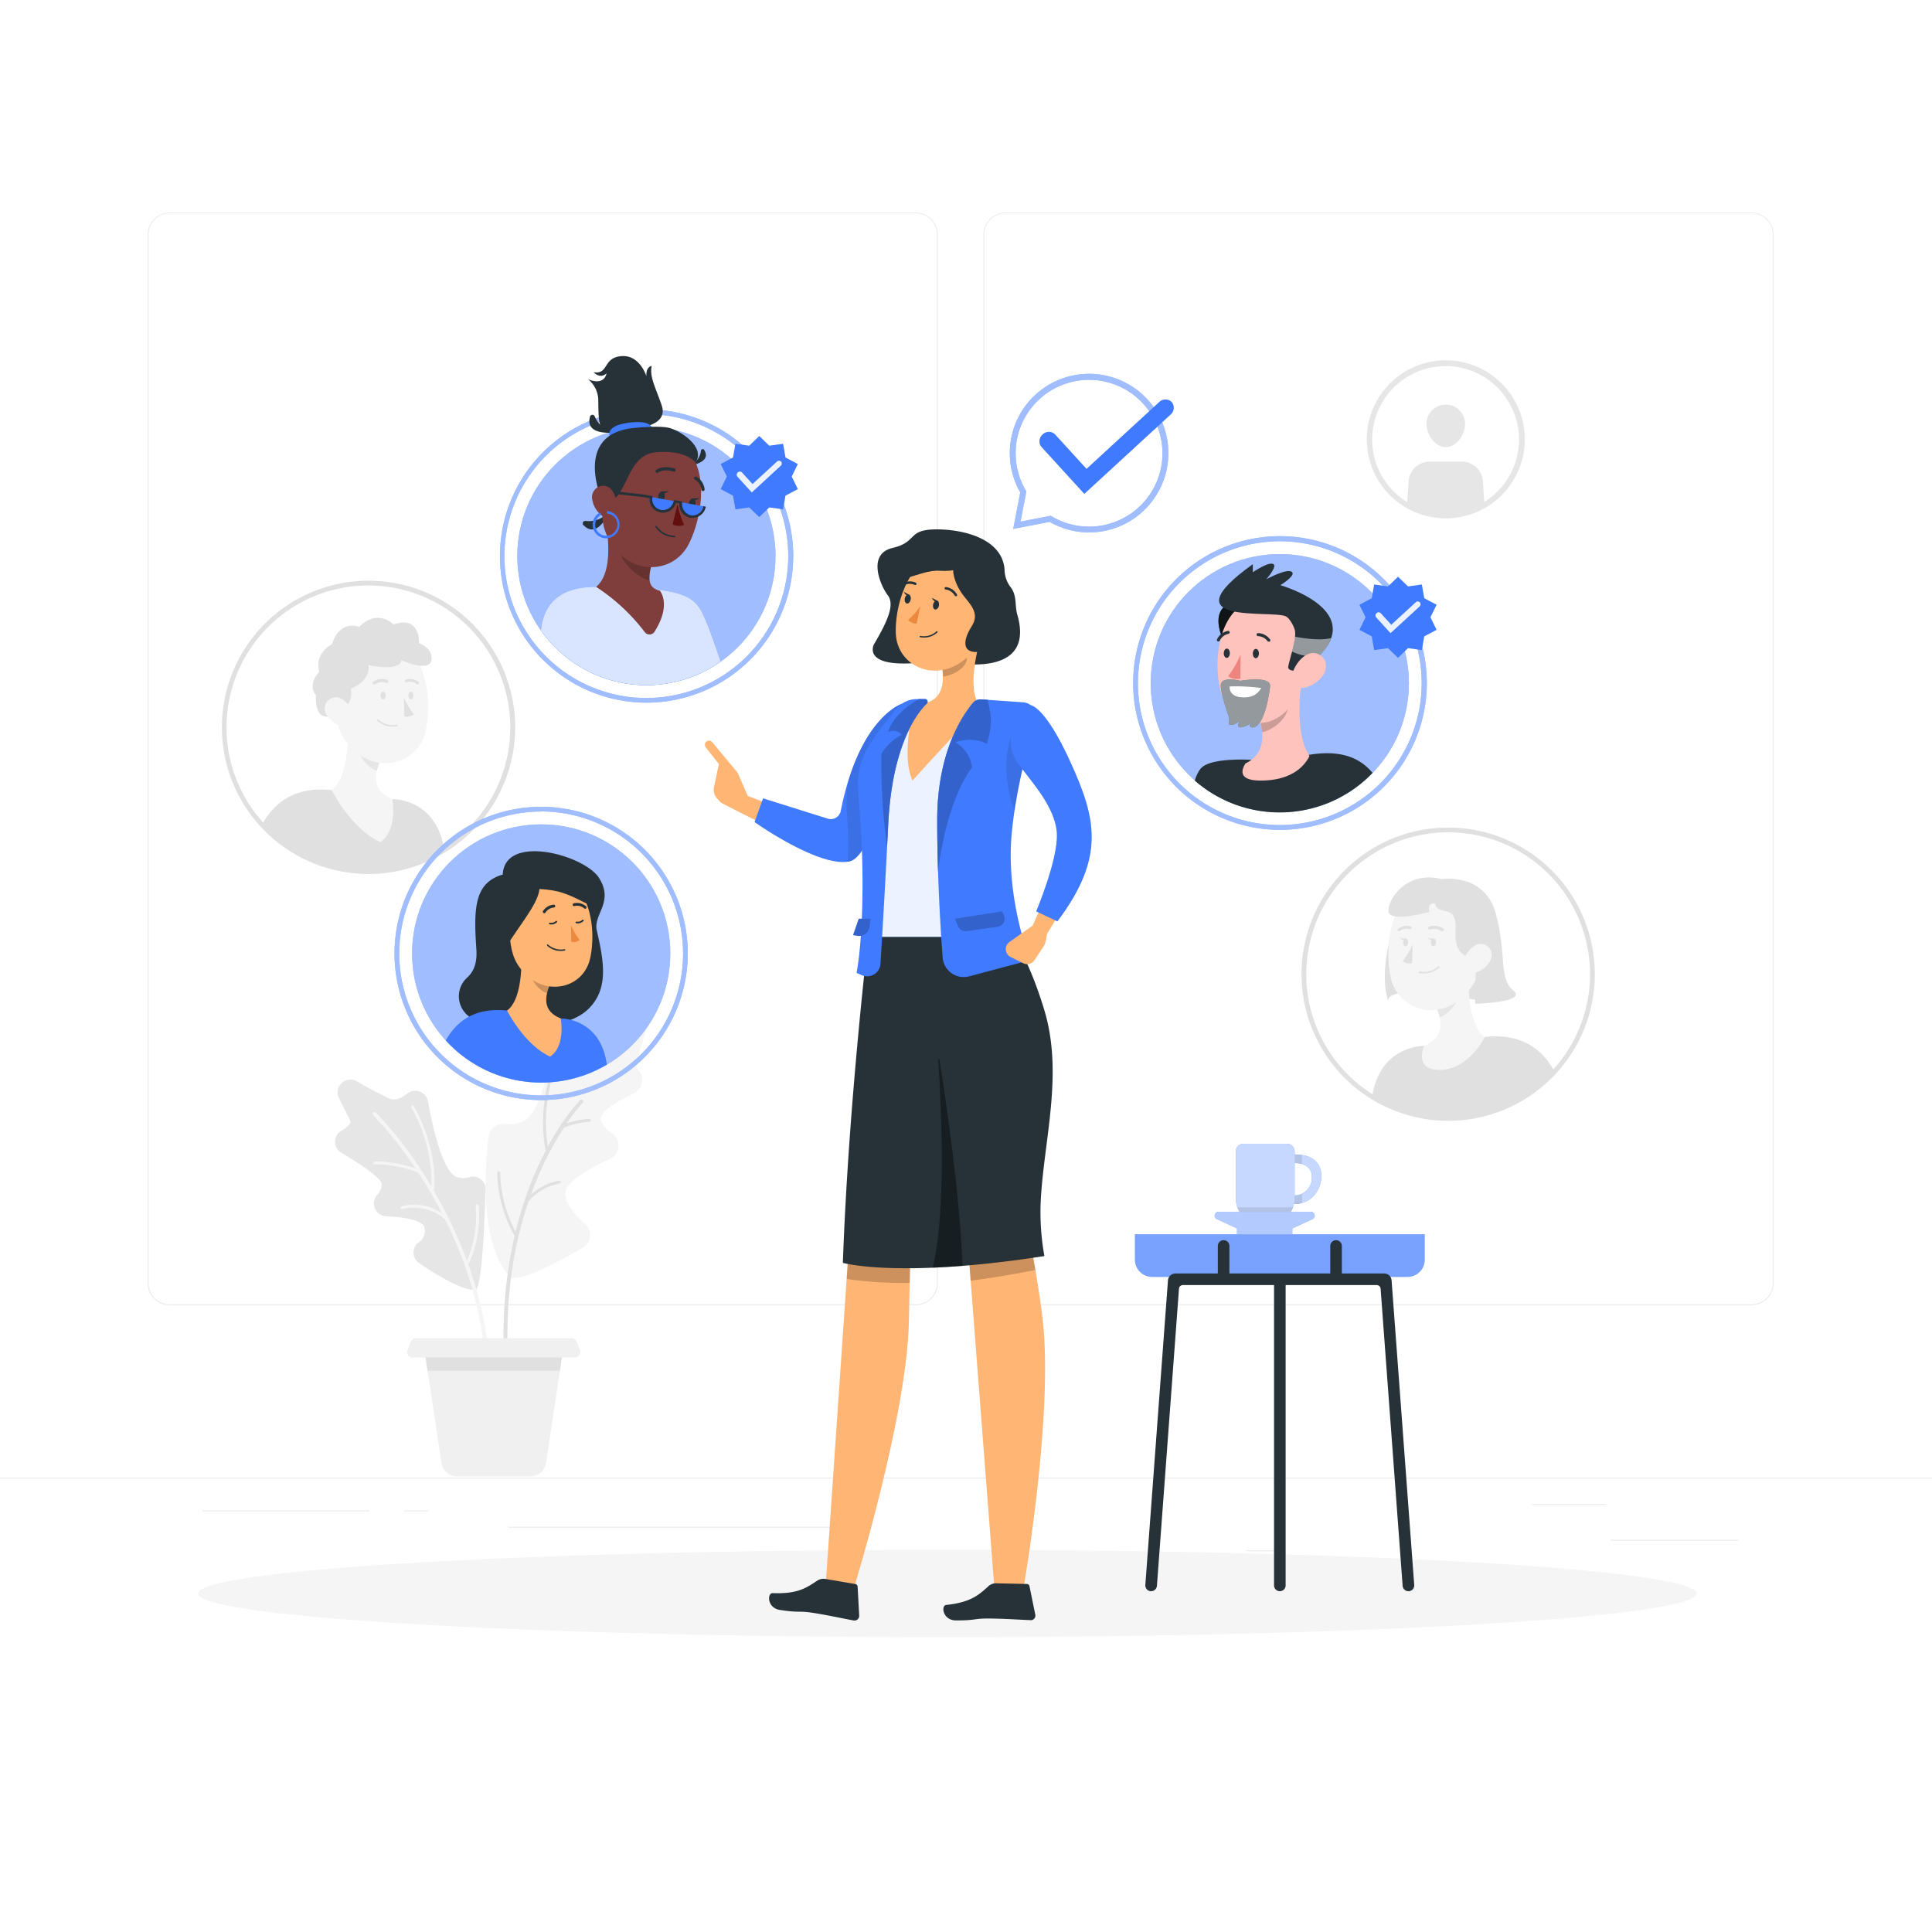 <svg class="animated" id="freepik_stories-selecting-team" xmlns="http://www.w3.org/2000/svg" viewBox="0 0 500 500" version="1.1" xmlns:xlink="http://www.w3.org/1999/xlink" xmlns:svgjs="http://svgjs.com/svgjs"><style>svg#freepik_stories-selecting-team:not(.animated) .animable {opacity: 0;}svg#freepik_stories-selecting-team.animated #freepik--character-4--inject-2 {animation: 6s Infinite  linear shake;animation-delay: 0s;}svg#freepik_stories-selecting-team.animated #freepik--character-3--inject-2 {animation: 6s Infinite  linear shake;animation-delay: 0s;}            @keyframes shake {                10%, 90% {                    transform: translate3d(-1px, 0, 0);                  }                  20%, 80% {                    transform: translate3d(2px, 0, 0);                  }                  30%, 50%, 70% {                    transform: translate3d(-4px, 0, 0);                  }                  40%, 60% {                    transform: translate3d(4px, 0, 0);                  }            }        </style><g id="freepik--background-complete--inject-2" class="animable" style="transform-origin: 250px 228.23px;"><rect x="416.78" y="398.49" width="33.12" height="0.25" style="fill: rgb(235, 235, 235); transform-origin: 433.34px 398.615px;" id="el5hssn4l3hhs" class="animable"></rect><rect x="322.53" y="401.21" width="8.69" height="0.25" style="fill: rgb(235, 235, 235); transform-origin: 326.875px 401.335px;" id="eldf2d61f3uko" class="animable"></rect><rect x="396.59" y="389.21" width="19.19" height="0.25" style="fill: rgb(235, 235, 235); transform-origin: 406.185px 389.335px;" id="el4x9765i53yi" class="animable"></rect><rect x="52.46" y="390.89" width="43.19" height="0.25" style="fill: rgb(235, 235, 235); transform-origin: 74.055px 391.015px;" id="elco6m1ohub3j" class="animable"></rect><rect x="104.56" y="390.89" width="6.33" height="0.25" style="fill: rgb(235, 235, 235); transform-origin: 107.725px 391.015px;" id="elkj7kb3aacx" class="animable"></rect><rect x="131.47" y="395.11" width="93.68" height="0.25" style="fill: rgb(235, 235, 235); transform-origin: 178.31px 395.235px;" id="elfrl2zzrwlmm" class="animable"></rect><path d="M237,337.8H43.92a5.71,5.71,0,0,1-5.71-5.71V60.66A5.71,5.71,0,0,1,43.92,55H237a5.71,5.71,0,0,1,5.71,5.71V332.09A5.71,5.71,0,0,1,237,337.8ZM43.92,55.2a5.47,5.47,0,0,0-5.46,5.46V332.09a5.47,5.47,0,0,0,5.46,5.46H237a5.47,5.47,0,0,0,5.46-5.46V60.66A5.47,5.47,0,0,0,237,55.2Z" style="fill: rgb(235, 235, 235); transform-origin: 140.46px 196.4px;" id="elj7f1cj6bblk" class="animable"></path><path d="M453.31,337.8H260.21a5.72,5.72,0,0,1-5.71-5.71V60.66A5.72,5.72,0,0,1,260.21,55h193.1A5.71,5.71,0,0,1,459,60.66V332.09A5.71,5.71,0,0,1,453.31,337.8ZM260.21,55.2a5.47,5.47,0,0,0-5.46,5.46V332.09a5.47,5.47,0,0,0,5.46,5.46h193.1a5.47,5.47,0,0,0,5.46-5.46V60.66a5.47,5.47,0,0,0-5.46-5.46Z" style="fill: rgb(235, 235, 235); transform-origin: 356.75px 196.4px;" id="ele620hh0godh" class="animable"></path><rect y="382.4" width="500" height="0.25" style="fill: rgb(235, 235, 235); transform-origin: 250px 382.525px;" id="el77h1gc5w7kn" class="animable"></rect><path d="M131.66,330c.12.13-.56,1.07,2.18.66,4.31-.65,12-4.82,17-7.76a3.82,3.82,0,0,0,.55-6.17c-2.58-2.27-5.34-5.38-5.07-8.12.29-2.9,6.36-6.28,11.52-8.64a3.83,3.83,0,0,0,.66-6.58c-1.65-1.2-3-2.57-3-3.91-.08-2,4.4-4.55,8.53-6.52a3.85,3.85,0,0,0,1.24-6,2.39,2.39,0,0,1-.55-2.35c.43-1.25,1.39-4.42,2.43-7.88a3.82,3.82,0,0,0-6.09-4.06,111,111,0,0,1-10,7.7,2.18,2.18,0,0,1-2.39-.12,3.84,3.84,0,0,0-6,2.39c-1.28,7-3.44,15.23-6.68,17.23a7.49,7.49,0,0,1-5.13,1,3.84,3.84,0,0,0-4.41,3.33C125.41,303.06,124.3,321.8,131.66,330Z" style="fill: rgb(245, 245, 245); transform-origin: 146.508px 296.277px;" id="elqi7z73jm6be" class="animable"></path><path d="M152.48,289.55a22.86,22.86,0,0,0-5.83,1.2,45.27,45.27,0,0,1,4.15-5.34.49.49,0,0,0,0-.7.5.5,0,0,0-.71,0,58.8,58.8,0,0,0-8.31,12.06c-2.12-12.79,3.23-24,3.29-24.08a.38.38,0,0,0-.17-.5.37.37,0,0,0-.5.17c-.06.12-5.78,12.05-3.19,25.47q-1,2-2.07,4.23a94.05,94.05,0,0,0-5.7,16.72,34.41,34.41,0,0,1-4-15.27.36.36,0,0,0-.38-.36.39.39,0,0,0-.37.39,34.53,34.53,0,0,0,4.48,16.29,116.39,116.39,0,0,0-2.54,34.45.5.5,0,0,0,.53.47h.06a.51.51,0,0,0,.41-.53c-1.24-18,1.45-32.41,5.17-43.35a13.73,13.73,0,0,1,8-4.55.4.4,0,0,0,.32-.43.37.37,0,0,0-.43-.31,14.11,14.11,0,0,0-7.28,3.61,83.81,83.81,0,0,1,8.53-17.33,20.42,20.42,0,0,1,6.63-1.55.39.39,0,0,0,.34-.41A.37.37,0,0,0,152.48,289.55Z" style="fill: rgb(224, 224, 224); transform-origin: 140.8px 313.451px;" id="elmw7oetrghoh" class="animable"></path><path d="M123,333.86c-3.54.06-10.17-4-14.57-7a3.28,3.28,0,0,1-.13-5.29,3.64,3.64,0,0,0,1.57-3.85c-.56-2-5.32-2.74-9.92-2.94a3.32,3.32,0,0,1-2.44-5.41,4.37,4.37,0,0,0,1.31-2.89c-.23-1.74-5.87-5.41-10.48-8.14a3.32,3.32,0,0,1,.1-5.77c1.53-.86,2.62-1.87,2.09-2.85s-1.58-3.08-2.79-5.53a3.32,3.32,0,0,1,4.63-4.36,86.47,86.47,0,0,0,8.67,4.57c1.35.49,3-.31,4.47-1.45a3.31,3.31,0,0,1,5.24,2.08c1.32,7.21,3.86,18.12,7.34,19.53a4.89,4.89,0,0,0,3.39.07,3.28,3.28,0,0,1,4.19,3.3C125.39,317.29,124.64,333.83,123,333.86Z" style="fill: rgb(230, 230, 230); transform-origin: 106.193px 306.623px;" id="ellxlbh1ldz5f" class="animable"></path><path d="M121.16,327.13a.41.41,0,0,0,.2-.17,29.53,29.53,0,0,0,2.51-15,.38.38,0,0,0-.4-.35.39.39,0,0,0-.35.41,30,30,0,0,1-2.27,14.29,115,115,0,0,0-8.54-18.07c1-12-5.18-21.9-5.24-22a.37.37,0,0,0-.52-.12.38.38,0,0,0-.11.52,39,39,0,0,1,5.2,20.44,105.07,105.07,0,0,0-14.35-19.17.5.5,0,0,0-.7.71,97.48,97.48,0,0,1,11,13.84,29.53,29.53,0,0,0-10.6-1.87.38.38,0,0,0-.37.39.37.37,0,0,0,.37.36h0a28.77,28.77,0,0,1,11.31,2.21,117.49,117.49,0,0,1,6.1,10.49,12.67,12.67,0,0,0-10.46-1.84.38.38,0,0,0-.27.46.37.37,0,0,0,.46.26,12.08,12.08,0,0,1,11.06,2.68A101.55,101.55,0,0,1,126,356.68a.5.5,0,0,0,.5.48h0a.5.5,0,0,0,.48-.52A99,99,0,0,0,121.16,327.13Z" style="fill: rgb(245, 245, 245); transform-origin: 111.724px 321.61px;" id="el8rfmhg5w7ve" class="animable"></path><path d="M128.77,348.84h-19l4.48,29.74a4.11,4.11,0,0,0,4.07,3.51h18.92a4.13,4.13,0,0,0,4.08-3.51l4.47-29.74Z" style="fill: rgb(240, 240, 240); transform-origin: 127.78px 365.465px;" id="el6yk6d8e9pae" class="animable"></path><polygon points="144.9 354.75 145.79 348.84 128.77 348.84 126.79 348.84 109.77 348.84 110.66 354.75 144.9 354.75" style="fill: rgb(224, 224, 224); transform-origin: 127.78px 351.795px;" id="elndpkhfgqys9" class="animable"></polygon><path d="M148.77,351.34h-42a1.42,1.42,0,0,1-1.32-1.94l.87-2.17a1.42,1.42,0,0,1,1.32-.89H147.9a1.4,1.4,0,0,1,1.31.89l.87,2.17A1.41,1.41,0,0,1,148.77,351.34Z" style="fill: rgb(240, 240, 240); transform-origin: 127.767px 348.84px;" id="el6dc3derlkue" class="animable"></path><path d="M101.57,206.81l-15.72-2.33c-9.24-1-14.73,3-17.92,8.74A37.72,37.72,0,0,0,115,220.29C113.2,206.59,101.57,206.81,101.57,206.81Z" style="fill: rgb(224, 224, 224); transform-origin: 91.465px 214.931px;" id="el51qjdrj3gfk" class="animable"></path><path d="M90,187c.24,5.21-.14,14.62-4.18,17.47,0,0,5.09,10.11,12.61,13.48,4.62-3.14,3.11-11.15,3.11-11.15-5.44-2.18-4.67-6.35-3.11-10.16Z" style="fill: rgb(245, 245, 245); transform-origin: 93.798px 202.475px;" id="elk33j2n1pbbn" class="animable"></path><path d="M93.46,191l5,5.72a15.55,15.55,0,0,0-.92,2.72c-2.11-.63-4.72-3.43-4.62-5.72A7.71,7.71,0,0,1,93.46,191Z" style="fill: rgb(230, 230, 230); isolation: isolate; transform-origin: 95.689px 195.22px;" id="el5g5omzmakdw" class="animable"></path><path d="M86.19,177.48c.67,8.52.77,12.15,5.16,16.45,6.6,6.47,16.93,3.79,18.82-4.77,1.7-7.7.31-20.31-8.11-23.61a11.67,11.67,0,0,0-15.87,11.93Z" style="fill: rgb(245, 245, 245); transform-origin: 98.474px 181.135px;" id="elok833nk7fx" class="animable"></path><path d="M104.54,180.48a18.54,18.54,0,0,0,2.56,4.39,3,3,0,0,1-2.47.52Z" style="fill: rgb(224, 224, 224); transform-origin: 105.82px 182.973px;" id="ellih7w1ngk8p" class="animable"></path><path d="M101.59,188.05a6.42,6.42,0,0,0,1.16-.11.2.2,0,0,0,.17-.23h0a.2.2,0,0,0-.23-.16,5.55,5.55,0,0,1-4.79-1.34.2.2,0,0,0-.29,0,.21.21,0,0,0,0,.29A5.76,5.76,0,0,0,101.59,188.05Z" style="fill: rgb(224, 224, 224); transform-origin: 100.237px 187.099px;" id="elqc30jubcp3k" class="animable"></path><path d="M96.73,177.13a.4.4,0,0,0,.32,0,3.25,3.25,0,0,1,2.93-.41.41.41,0,0,0,.32-.75,4,4,0,0,0-3.68.44.41.41,0,0,0-.12.56A.37.37,0,0,0,96.73,177.13Z" style="fill: rgb(224, 224, 224); transform-origin: 98.474px 176.437px;" id="el2h8eo9yvyvi" class="animable"></path><path d="M108.13,177.1a.34.34,0,0,0,.23-.15.35.35,0,0,0-.07-.5h0a3.6,3.6,0,0,0-3.25-.59.38.38,0,0,0-.21.47.36.36,0,0,0,.46.21,2.83,2.83,0,0,1,2.57.5A.33.33,0,0,0,108.13,177.1Z" style="fill: rgb(224, 224, 224); transform-origin: 106.623px 176.405px;" id="ele9bzwz1gdwh" class="animable"></path><path d="M95.33,226.19a37.95,37.95,0,1,1,38-37.95A38,38,0,0,1,95.33,226.19Zm0-74.67a36.72,36.72,0,1,0,36.73,36.72A36.76,36.76,0,0,0,95.33,151.52Z" style="fill: rgb(224, 224, 224); transform-origin: 95.38px 188.24px;" id="elz5bzvth8cmq" class="animable"></path><path d="M98.47,180c0,.57.31,1,.68,1s.66-.47.65-1-.31-1-.68-1S98.46,179.45,98.47,180Z" style="fill: rgb(224, 224, 224); transform-origin: 99.135px 180px;" id="elimlkuqca63i" class="animable"></path><path d="M105.69,180c0,.57.31,1,.68,1s.66-.47.65-1-.32-1-.69-1S105.68,179.45,105.69,180Z" style="fill: rgb(224, 224, 224); transform-origin: 106.355px 180px;" id="elhpes4dggmzu" class="animable"></path><path d="M87.77,184.24a5.25,5.25,0,0,0,3-6s5.19-1.87,4.59-6.12c0,0,8,1.87,8.53-1.25,0,0,7.25,3.25,7.75,0s-3.18-4.38-3.18-4.38.4-7.37-6.62-4.87c0,0-4.09-4.25-8.89.62,0,0-4.84-2.12-7.07,4.5,0,0-4.61,2.25-3.24,7.13,0,0-3.2,3.07-.87,6.1C81.74,180,81.06,188.58,87.77,184.24Z" style="fill: rgb(224, 224, 224); transform-origin: 96.303px 172.684px;" id="eldw4bk723rji" class="animable"></path><path d="M84.62,185.14A6.59,6.59,0,0,0,88.76,188c2.27.46,3.24-1.6,2.47-3.65-.69-1.84-2.7-4.3-4.9-3.84A2.94,2.94,0,0,0,84.62,185.14Z" style="fill: rgb(245, 245, 245); transform-origin: 87.762px 184.259px;" id="elxaljeyrr6g" class="animable"></path><path d="M383.52,259.05s-24.76-4.89-24.22,0c0,0-2.13-5,.11-14.69s3-11.66,3-11.66l13.72-1.32,10.52,6.19.62,10.25-.93,6.31Z" style="fill: rgb(224, 224, 224); transform-origin: 372.828px 245.215px;" id="eleci6yzjplq5" class="animable"></path><path d="M368.54,270.68l15.73-2.32c9.23-1,14.72,2.95,17.91,8.74a37.76,37.76,0,0,1-47.11,7.07C356.92,270.47,368.54,270.68,368.54,270.68Z" style="fill: rgb(224, 224, 224); transform-origin: 378.625px 278.812px;" id="elfg4hvtu6afg" class="animable"></path><path d="M380.08,250.89c-.24,5.21.14,14.61,4.19,17.47,0,0-4.41,9.2-12.62,8.48-5.56-.49-3.11-6.16-3.11-6.16,5.44-2.17,4.67-6.34,3.11-10.15Z" style="fill: rgb(245, 245, 245); transform-origin: 376.136px 263.885px;" id="elv9yqf6k0lx" class="animable"></path><path d="M376.65,254.83l-5,5.72a16.16,16.16,0,0,1,.93,2.72c2.1-.63,4.71-3.44,4.61-5.72A7.62,7.62,0,0,0,376.65,254.83Z" style="fill: rgb(230, 230, 230); isolation: isolate; transform-origin: 374.421px 259.05px;" id="elny61obp6f0c" class="animable"></path><path d="M383.92,241.36c-.67,8.52-.77,12.15-5.16,16.45-6.6,6.47-16.93,3.79-18.82-4.77-1.69-7.7-.31-20.31,8.11-23.61a11.67,11.67,0,0,1,15.87,11.93Z" style="fill: rgb(245, 245, 245); transform-origin: 371.638px 245.015px;" id="el0f1doakktqr6" class="animable"></path><path d="M365.57,244.36a18.54,18.54,0,0,1-2.56,4.39,3,3,0,0,0,2.47.52Z" style="fill: rgb(224, 224, 224); transform-origin: 364.29px 246.853px;" id="ele1u9re1hixi" class="animable"></path><path d="M368.52,251.92a5.62,5.62,0,0,1-1.16-.1.2.2,0,0,1-.17-.23h0a.2.2,0,0,1,.23-.16,5.58,5.58,0,0,0,4.8-1.34.2.2,0,1,1,.3.27A5.67,5.67,0,0,1,368.52,251.92Z" style="fill: rgb(224, 224, 224); transform-origin: 369.88px 250.972px;" id="el1woja0z7fed" class="animable"></path><path d="M373.38,241a.4.4,0,0,1-.32,0,3.24,3.24,0,0,0-2.92-.41.41.41,0,0,1-.51-.3.4.4,0,0,1,.19-.45,4,4,0,0,1,3.67.44.4.4,0,0,1,.12.56A.37.37,0,0,1,373.38,241Z" style="fill: rgb(224, 224, 224); transform-origin: 371.647px 240.308px;" id="el7oe62xzxdwq" class="animable"></path><path d="M362,241a.3.3,0,0,1-.23-.14.35.35,0,0,1,.07-.5h0a3.61,3.61,0,0,1,3.25-.59.36.36,0,0,1,.21.46.36.36,0,0,1-.46.22,2.83,2.83,0,0,0-2.57.49A.3.3,0,0,1,362,241Z" style="fill: rgb(224, 224, 224); transform-origin: 363.508px 240.312px;" id="elb5d2korfyl6" class="animable"></path><path d="M336.83,252.12a37.95,37.95,0,1,1,37.95,37.95A38,38,0,0,1,336.83,252.12Zm1.23,0a36.72,36.72,0,1,0,36.72-36.72A36.76,36.76,0,0,0,338.06,252.12Z" style="fill: rgb(224, 224, 224); transform-origin: 374.78px 252.12px;" id="elyzi85nfsyel" class="animable"></path><path d="M371.64,243.88c0,.57-.31,1-.68,1s-.66-.46-.65-1,.31-1,.68-1S371.65,243.32,371.64,243.88Z" style="fill: rgb(224, 224, 224); transform-origin: 370.975px 243.88px;" id="el55gn0dcuz6u" class="animable"></path><path d="M364.42,243.88c0,.57-.31,1-.68,1s-.65-.46-.64-1,.31-1,.68-1S364.44,243.32,364.42,243.88Z" style="fill: rgb(224, 224, 224); transform-origin: 363.76px 243.88px;" id="elaehnipzv6o6" class="animable"></path><path d="M371,242.86a1.76,1.76,0,0,1-1.37-.23s.09.78,1.36.63Z" style="fill: rgb(224, 224, 224); transform-origin: 370.315px 242.955px;" id="elg8ictghsfj7" class="animable"></path><path d="M363.78,242.86a1.76,1.76,0,0,1-1.37-.23s.09.78,1.36.63Z" style="fill: rgb(224, 224, 224); transform-origin: 363.095px 242.955px;" id="elft7n3bj9asn" class="animable"></path><path d="M382,247.76s-5.81,1-5.31-6.74-4.25-3.39-5.31-7.26c0,0-2.1-.25-1.46,2.25,0,0-10.29,2.87-10.57-.13s4.53-10.68,13.78-8.37c0,0,11-1.69,13.93,8.75s.69,16.94,4.57,20.06-9.88,3.44-9.88,3.44Z" style="fill: rgb(224, 224, 224); transform-origin: 375.829px 243.422px;" id="ela2go9y0f3zp" class="animable"></path><path d="M385.49,249a6.56,6.56,0,0,1-4.14,2.84c-2.27.45-3.23-1.6-2.47-3.65.69-1.84,2.7-4.3,4.9-3.84S386.64,247.21,385.49,249Z" style="fill: rgb(245, 245, 245); transform-origin: 382.335px 248.098px;" id="elpvx9xkqnce8" class="animable"></path><path d="M374.17,134.15a20.45,20.45,0,1,1,20.45-20.45A20.47,20.47,0,0,1,374.17,134.15Zm0-39.4a19,19,0,1,0,18.95,19A19,19,0,0,0,374.17,94.75Z" style="fill: rgb(230, 230, 230); transform-origin: 374.17px 113.7px;" id="elw8ay2j3msfn" class="animable"></path><path d="M374.17,133.4a19.64,19.64,0,0,0,10-2.75c-.14-2.21-.31-4.81-.39-6.09a5.48,5.48,0,0,0-5.47-5.09H370a5.47,5.47,0,0,0-5.46,5.09c-.09,1.28-.26,3.88-.4,6.09A19.67,19.67,0,0,0,374.17,133.4Z" style="fill: rgb(230, 230, 230); transform-origin: 374.155px 126.435px;" id="elivr66rz1oea" class="animable"></path><path d="M379.17,109.72c0,2.77-2.24,6-5,6s-5-3.23-5-6a5,5,0,1,1,10,0Z" style="fill: rgb(230, 230, 230); transform-origin: 374.17px 110.22px;" id="el737rpwluj0j" class="animable"></path></g><g id="freepik--Shadow--inject-2" class="animable" style="transform-origin: 245.18px 412.39px;"><ellipse id="freepik--path--inject-2" cx="245.18" cy="412.39" rx="193.89" ry="11.32" style="fill: rgb(245, 245, 245); transform-origin: 245.18px 412.39px;" class="animable"></ellipse></g><g id="freepik--Table--inject-2" class="animable" style="transform-origin: 331.22px 353.902px;"><path d="M293.72,319.43h75a0,0,0,0,1,0,0V326a4.47,4.47,0,0,1-4.47,4.47H298.19a4.47,4.47,0,0,1-4.47-4.47v-6.58A0,0,0,0,1,293.72,319.43Z" style="fill: rgb(64, 123, 255); transform-origin: 331.22px 324.945px;" id="el2hcscbpffae" class="animable"></path><g id="el3dhsmro83vm"><path d="M293.72,319.43h75a0,0,0,0,1,0,0V326a4.47,4.47,0,0,1-4.47,4.47H298.19a4.47,4.47,0,0,1-4.47-4.47v-6.58A0,0,0,0,1,293.72,319.43Z" style="fill: rgb(255, 255, 255); opacity: 0.3; transform-origin: 331.22px 324.945px;" class="animable"></path></g><path d="M358.25,329.58H304.19a1.92,1.92,0,0,0-1.92,1.78l-5.86,78.83a1.5,1.5,0,0,0,1.39,1.61h0a1.51,1.51,0,0,0,1.61-1.39l5.71-76.89a1,1,0,0,1,1-.94H356.3a1,1,0,0,1,1,.94L363,410.41a1.51,1.51,0,0,0,1.61,1.39h0a1.5,1.5,0,0,0,1.39-1.61l-5.86-78.83A1.92,1.92,0,0,0,358.25,329.58Z" style="fill: rgb(38, 50, 56); transform-origin: 331.205px 370.692px;" id="el7bi8ewv3bzm" class="animable"></path><path d="M331.22,411.8h0a1.5,1.5,0,0,1-1.5-1.5v-79h3v79A1.5,1.5,0,0,1,331.22,411.8Z" style="fill: rgb(38, 50, 56); transform-origin: 331.22px 371.55px;" id="elbphidx5ts1k" class="animable"></path><path d="M316.67,331.3h0a1.5,1.5,0,0,0,1.5-1.5v-7.34a1.5,1.5,0,0,0-1.5-1.5h0a1.5,1.5,0,0,0-1.5,1.5v7.34A1.5,1.5,0,0,0,316.67,331.3Z" style="fill: rgb(38, 50, 56); transform-origin: 316.67px 326.13px;" id="eld1kb7zjmbdc" class="animable"></path><path d="M345.77,331.3h0a1.5,1.5,0,0,0,1.5-1.5v-7.34a1.5,1.5,0,0,0-1.5-1.5h0a1.5,1.5,0,0,0-1.5,1.5v7.34A1.5,1.5,0,0,0,345.77,331.3Z" style="fill: rgb(38, 50, 56); transform-origin: 345.77px 326.13px;" id="elq3g5czqdsqe" class="animable"></path><path d="M335.26,298.78h-.21V298a2,2,0,0,0-1.95-2H321.83a2,2,0,0,0-2,2v12.11a6.88,6.88,0,0,0,6.88,6.88h1.42a6.87,6.87,0,0,0,6.72-5.42l.37,0c4.18,0,6.75-3.69,6.75-7.23S339.44,298.78,335.26,298.78Zm-.15,10.59h-.06V301h.06c2.73,0,4.41,1.34,4.41,3.64A4.56,4.56,0,0,1,335.11,309.37Z" style="fill: rgb(64, 123, 255); transform-origin: 330.9px 306.495px;" id="el7m2yzzamea5" class="animable"></path><g id="elqv7rn7pk0p"><path d="M335.26,298.78h-.21V298a2,2,0,0,0-1.95-2H321.83a2,2,0,0,0-2,2v12.11a6.88,6.88,0,0,0,6.88,6.88h1.42a6.87,6.87,0,0,0,6.72-5.42l.37,0c4.18,0,6.75-3.69,6.75-7.23S339.44,298.78,335.26,298.78Zm-.15,10.59h-.06V301h.06c2.73,0,4.41,1.34,4.41,3.64A4.56,4.56,0,0,1,335.11,309.37Z" style="fill: rgb(255, 255, 255); opacity: 0.7; transform-origin: 330.9px 306.495px;" class="animable"></path></g><g id="eldl9bjnqdykv"><path d="M335.11,309.37h-.06v.76a7,7,0,0,1-.16,1.46l.37,0a6.65,6.65,0,0,0,1.7-.23V309A4.1,4.1,0,0,1,335.11,309.37Z" style="opacity: 0.1; transform-origin: 335.925px 310.295px;" class="animable"></path></g><g id="el6l2gvwzejgh"><path d="M320.29,312.45a6.86,6.86,0,0,0,6.46,4.55h1.42a6.89,6.89,0,0,0,6.47-4.55Z" style="opacity: 0.1; transform-origin: 327.465px 314.725px;" class="animable"></path></g><g id="el859mh85qb35"><path d="M335.26,298.78h-.21V301h.06a6.18,6.18,0,0,1,1.85.25v-2.35A11.39,11.39,0,0,0,335.26,298.78Z" style="opacity: 0.1; transform-origin: 336.005px 300.015px;" class="animable"></path></g><path d="M339.35,313.62H315.24a1,1,0,0,0-.41,1.85l5.3,2.45v1.51h14.33v-1.51l5.3-2.45A1,1,0,0,0,339.35,313.62Z" style="fill: rgb(64, 123, 255); transform-origin: 327.295px 316.525px;" id="elx26jip59ia" class="animable"></path><g id="el61zv8vr8skk"><path d="M339.35,313.62H315.24a1,1,0,0,0-.41,1.85l5.3,2.45v1.51h14.33v-1.51l5.3-2.45A1,1,0,0,0,339.35,313.62Z" style="fill: rgb(255, 255, 255); opacity: 0.6; transform-origin: 327.295px 316.525px;" class="animable"></path></g></g><g id="freepik--speech-bubble--inject-2" class="animable" style="transform-origin: 282.553px 117.268px;"><path d="M281.86,137.79a20.56,20.56,0,0,1-10.22-2.73l-9.42,1.82,1.82-9.43a20.52,20.52,0,1,1,32.32,4.33h0A20.49,20.49,0,0,1,281.86,137.79Zm-9.94-4.31.24.15a19,19,0,0,0,23.14-2.91h0a19,19,0,1,0-29.83-3.78l.15.24L264.11,135Z" style="fill: rgb(64, 123, 255); transform-origin: 281.854px 117.268px;" id="el4251sfo7g34" class="animable"></path><g id="el6w91oizjaf5"><g style="opacity: 0.5; transform-origin: 281.854px 117.268px;" class="animable"><path d="M281.86,137.79a20.56,20.56,0,0,1-10.22-2.73l-9.42,1.82,1.82-9.43a20.52,20.52,0,1,1,32.32,4.33h0A20.49,20.49,0,0,1,281.86,137.79Zm-9.94-4.31.24.15a19,19,0,0,0,23.14-2.91h0a19,19,0,1,0-29.83-3.78l.15.24L264.11,135Z" style="fill: rgb(255, 255, 255); transform-origin: 281.854px 117.268px;" id="el8jm59h2sh0c" class="animable"></path></g></g><path d="M280.62,127.82l-11.08-12.14a2.31,2.31,0,0,1,.29-3.24h0a2.28,2.28,0,0,1,3.24,0l8.12,8.9L300,104.05a2.3,2.3,0,0,1,3.24,0h0a2.31,2.31,0,0,1-.29,3.24Z" style="fill: rgb(64, 123, 255); transform-origin: 286.39px 115.601px;" id="elzbaav8toln" class="animable"></path></g><g id="freepik--character-4--inject-2" class="animable" style="transform-origin: 331.21px 176.81px;"><g id="ela3gndt0y2kp"><circle cx="331.21" cy="176.81" r="33.41" style="fill: rgb(64, 123, 255); transform-origin: 331.21px 176.81px; transform: rotate(-45deg);" class="animable"></circle></g><g id="elo5ec8qbvctr"><circle cx="331.21" cy="176.81" r="33.41" style="fill: rgb(255, 255, 255); opacity: 0.5; transform-origin: 331.21px 176.81px; transform: rotate(-45deg);" class="animable"></circle></g><path d="M293.26,176.81a38,38,0,1,1,37.95,37.95A38,38,0,0,1,293.26,176.81Zm1.23,0a36.72,36.72,0,1,0,36.72-36.73A36.76,36.76,0,0,0,294.49,176.81Z" style="fill: rgb(64, 123, 255); transform-origin: 331.26px 176.76px;" id="el9pys35n9ljc" class="animable"></path><g id="elaol6oycdu"><g style="opacity: 0.5; transform-origin: 331.26px 176.76px;" class="animable"><path d="M293.26,176.81a38,38,0,1,1,37.95,37.95A38,38,0,0,1,293.26,176.81Zm1.23,0a36.72,36.72,0,1,0,36.72-36.73A36.76,36.76,0,0,0,294.49,176.81Z" style="fill: rgb(255, 255, 255); transform-origin: 331.26px 176.76px;" id="elc2l449om4ke" class="animable"></path></g></g><path d="M310.71,198.93c2.78-3.27,14.84-2.18,14.84-2.18l11.79-1.13c9.67-2,14.74.67,17.83,4.35l.05.06a33.38,33.38,0,0,1-46,2A9.19,9.19,0,0,1,310.71,198.93Z" style="fill: rgb(38, 50, 56); transform-origin: 332.22px 202.599px;" id="elzm47on6zxrk" class="animable"></path><path d="M319.45,155.83s-7,.64-2.74,10.22l4.82-2.78.78-5.81Z" style="fill: rgb(38, 50, 56); transform-origin: 318.823px 160.94px;" id="ela96eta8zec" class="animable"></path><g id="eliz4weduurf"><path d="M319.45,155.83s-7,.64-2.74,10.22l4.82-2.78.78-5.81Z" style="opacity: 0.6; transform-origin: 318.823px 160.94px;" class="animable"></path></g><path d="M338.87,195.7c-1.14,2.3-4.29,6.31-12.63,6.31-5.05,0-5.41-2.08-3.91-4.43,4.9-2.38,4.93-7.2,3.62-11.37l10.91-10.48c-.72,5.37-1.22,14.65,1.72,19.34A3,3,0,0,1,338.87,195.7Z" style="fill: rgb(255, 195, 189); transform-origin: 330.212px 188.87px;" id="elmjlh7x45qaj" class="animable"></path><g id="el757oe3wc1q8"><path d="M332.42,180,326,186.2a20.44,20.44,0,0,1,.68,3.29c2.54-.52,5.71-2.88,6.55-5.75C333.73,182,333.09,180.19,332.42,180Z" style="opacity: 0.2; isolation: isolate; transform-origin: 329.704px 184.745px;" class="animable"></path></g><path d="M338.6,166.9c-.57,8.17-1.59,13-5.76,17.12-6.26,6.25-15.23,2.39-17.09-5.76-1.68-7.4-.44-19.48,7.58-22.65a11.16,11.16,0,0,1,14.51,6.21A11,11,0,0,1,338.6,166.9Z" style="fill: rgb(255, 195, 189); transform-origin: 326.87px 170.964px;" id="eloiofhf3ijko" class="animable"></path><path d="M325.8,169.14c0,.67-.36,1.2-.8,1.2s-.78-.55-.77-1.22.36-1.19.8-1.19S325.81,168.48,325.8,169.14Z" style="fill: rgb(38, 50, 56); transform-origin: 325.015px 169.135px;" id="eltymgpnu8wmq" class="animable"></path><path d="M318.28,169.07c0,.66-.36,1.19-.8,1.19s-.78-.55-.77-1.21.36-1.2.8-1.2S318.29,168.4,318.28,169.07Z" style="fill: rgb(38, 50, 56); transform-origin: 317.495px 169.055px;" id="elsuzbg816pfa" class="animable"></path><path d="M321.07,169.35a24.21,24.21,0,0,1-3.24,5.65,3.9,3.9,0,0,0,3.18.63Z" style="fill: rgb(237, 132, 126); transform-origin: 319.45px 172.543px;" id="el08d0n4inearq" class="animable"></path><path d="M328.41,166.05a.65.65,0,0,0,.2,0,.42.42,0,0,0,.08-.55,3.92,3.92,0,0,0-3.17-1.65.4.4,0,0,0,.05.79h0a3.13,3.13,0,0,1,2.49,1.32A.39.39,0,0,0,328.41,166.05Z" style="fill: rgb(38, 50, 56); transform-origin: 326.981px 164.955px;" id="eltfic4z5970b" class="animable"></path><path d="M315.39,166a.35.35,0,0,0,.3-.21,3.11,3.11,0,0,1,2.2-1.74.39.39,0,0,0-.09-.78,3.9,3.9,0,0,0-2.83,2.18.37.37,0,0,0,.16.51h0A.36.36,0,0,0,315.39,166Z" style="fill: rgb(38, 50, 56); transform-origin: 316.581px 164.638px;" id="elbsb3ixosx3o" class="animable"></path><path d="M336.89,173.52s-3.73.58-3.5-1,2.17-6.95,1.75-9.27c-.2-1.08-1.35-3.23-2.33-3.72-3.58-1.8-31,2.54-8.58-13.52v2.09s4.48-3.09,5.44-2c.71.8-1.94,3.81-1.94,3.81s5.87-3.23,6.75-1.72c.57,1-3.12,3.26-3.12,3.26S357.76,158.91,336.89,173.52Z" style="fill: rgb(38, 50, 56); transform-origin: 330.211px 159.746px;" id="el5hwet0dn8tk" class="animable"></path><path d="M321,176.2s8-1.44,7.69,1.42-1.64,10.62-4.53,10.62c-1.21,0-.49-1.12-.49-1.12a5,5,0,0,1-2.67,1.12c-1.18,0-.12-1.7-.12-1.7s-1.44,1.34-2.64,1c-.5-.13.13-.94-.24-2.07-.88-2.68-2.39-7.16-2-8.54C316.64,175,321,176.2,321,176.2Z" style="fill: rgb(38, 50, 56); transform-origin: 322.318px 182.036px;" id="elrpvwksl143" class="animable"></path><g id="elyb1fpg7cv2s"><path d="M321,176.2s8-1.44,7.69,1.42-1.64,10.62-4.53,10.62c-1.21,0-.49-1.12-.49-1.12a5,5,0,0,1-2.67,1.12c-1.18,0-.12-1.7-.12-1.7s-1.44,1.34-2.64,1c-.5-.13.13-.94-.24-2.07-.88-2.68-2.39-7.16-2-8.54C316.64,175,321,176.2,321,176.2Z" style="fill: rgb(255, 255, 255); opacity: 0.5; transform-origin: 322.318px 182.036px;" class="animable"></path></g><path d="M318.23,177.66a47.8,47.8,0,0,1,8.18.4c-.9,1.53-2.38,2.7-5.43,2.36S318.23,177.66,318.23,177.66Z" style="fill: rgb(255, 255, 255); transform-origin: 322.316px 179.053px;" id="el3yee6lk83il" class="animable"></path><g id="el5ci2552y4gg"><path d="M344.51,165.13a13.12,13.12,0,0,1-3.14,4.68,12.69,12.69,0,0,1-7-1.2,25.88,25.88,0,0,0,.76-3.83C340.37,165.74,343.14,165.49,344.51,165.13Z" style="fill: rgb(255, 255, 255); opacity: 0.5; transform-origin: 339.44px 167.336px;" class="animable"></path></g><path d="M342.52,174.56a7.84,7.84,0,0,1-4.88,3.39c-2.67.55-3.83-1.88-2.93-4.31.8-2.17,3.16-5.1,5.76-4.57S343.87,172.42,342.52,174.56Z" style="fill: rgb(255, 195, 189); transform-origin: 338.788px 173.518px;" id="elluurhrrj89" class="animable"></path><polygon points="361.8 149.26 364.4 151.77 367.97 151.26 368.6 154.82 371.79 156.51 370.2 159.75 371.79 163 368.6 164.69 367.97 168.25 364.4 167.74 361.8 170.25 359.21 167.74 355.63 168.25 355.01 164.69 351.82 163 353.41 159.75 351.82 156.51 355.01 154.82 355.63 151.26 359.21 151.77 361.8 149.26" style="fill: rgb(64, 123, 255); transform-origin: 361.805px 159.755px;" id="el9p5s686uh3" class="animable"></polygon><g id="el5tz2puyll72"><g style="opacity: 0.9; transform-origin: 361.805px 159.762px;" class="animable"><path d="M359.87,163.86l-3.72-4.08a.78.78,0,0,1,.1-1.09h0a.76.76,0,0,1,1.08,0l2.73,3,6.31-5.8a.77.77,0,0,1,1.09,0h0a.78.78,0,0,1-.1,1.09Z" style="fill: rgb(255, 255, 255); transform-origin: 361.805px 159.762px;" id="elb4v0ksun8oe" class="animable"></path></g></g></g><g id="freepik--character-3--inject-2" class="animable" style="transform-origin: 167.29px 138.118px;"><g id="elme7h1ua8ddl"><circle cx="167.29" cy="143.9" r="33.41" style="fill: rgb(64, 123, 255); transform-origin: 167.29px 143.9px; transform: rotate(-76.72deg);" class="animable"></circle></g><g id="elmhr7pe9tifo"><circle cx="167.29" cy="143.9" r="33.41" style="fill: rgb(255, 255, 255); opacity: 0.5; transform-origin: 167.29px 143.9px; transform: rotate(-76.72deg);" class="animable"></circle></g><path d="M167.29,181.85a37.95,37.95,0,1,1,38-37.95A38,38,0,0,1,167.29,181.85Zm0-74.67A36.73,36.73,0,1,0,204,143.9,36.76,36.76,0,0,0,167.29,107.18Z" style="fill: rgb(64, 123, 255); transform-origin: 167.34px 143.9px;" id="eladgfckdk7nh" class="animable"></path><g id="elwjicv8sudjh"><g style="opacity: 0.5; transform-origin: 167.34px 143.9px;" class="animable"><path d="M167.29,181.85a37.95,37.95,0,1,1,38-37.95A38,38,0,0,1,167.29,181.85Zm0-74.67A36.73,36.73,0,1,0,204,143.9,36.76,36.76,0,0,0,167.29,107.18Z" style="fill: rgb(255, 255, 255); transform-origin: 167.34px 143.9px;" id="el4tiexq3z9j9" class="animable"></path></g></g><path d="M167.29,177.31a33.24,33.24,0,0,0,19.22-6.09c-1.44-4.25-3.24-9.37-4.37-11.79-2.58-5.58-5.55-7.36-27.85-7.54-10.42-.09-13.73,5.39-14.3,11.26A33.35,33.35,0,0,0,167.29,177.31Z" style="fill: rgb(64, 123, 255); transform-origin: 163.25px 164.599px;" id="elif2ha6fovy" class="animable"></path><g id="elpmk4y5ou1v9"><path d="M167.29,177.31a33.24,33.24,0,0,0,19.22-6.09c-1.44-4.25-3.24-9.37-4.37-11.79-2.58-5.58-5.55-7.36-27.85-7.54-10.42-.09-13.73,5.39-14.3,11.26A33.35,33.35,0,0,0,167.29,177.31Z" style="fill: rgb(255, 255, 255); opacity: 0.8; transform-origin: 163.25px 164.599px;" class="animable"></path></g><path d="M178.58,120.49s5.72-.77,3.66-4.06a.45.45,0,0,0-.83.19A4.87,4.87,0,0,1,178.58,120.49Z" style="fill: rgb(38, 50, 56); transform-origin: 180.634px 118.354px;" id="elo98mcwaxbw" class="animable"></path><path d="M159.21,111.9s-8,1.12-6.5-4.11a.64.64,0,0,1,1.2-.05A6.86,6.86,0,0,0,159.21,111.9Z" style="fill: rgb(38, 50, 56); transform-origin: 155.866px 109.673px;" id="elmz7x45sxpjn" class="animable"></path><path d="M157.76,132.25s-3,7.55-6.77,3.65a.64.64,0,0,1,.54-1.08A6.85,6.85,0,0,0,157.76,132.25Z" style="fill: rgb(38, 50, 56); transform-origin: 154.285px 134.634px;" id="el3kz5jnqsbs" class="animable"></path><path d="M166.55,110.44s6.29-.8,4.71-5.48-3.19-7.36-2.61-10.26c0,0-1.52.15-1.36,2.68,0,0-1.7-5.65-6.53-5.21s-3.12,4.76-7.14,4.17c0,0,1.64,1.85,3.35.29,0,0-.45,3.35-4.83,1.49a7,7,0,0,1,2.69,5.28c.07,5.8,0,9.38,4,8Z" style="fill: rgb(38, 50, 56); transform-origin: 161.827px 101.921px;" id="el7qb1ioiv5ue" class="animable"></path><path d="M158,113.5s-2.19-3.23,4.72-4.11,6.1,2.13,6.1,2.13Z" style="fill: rgb(64, 123, 255); transform-origin: 163.26px 111.364px;" id="el051o0hehhl6v" class="animable"></path><path d="M156.89,135.43c.73,5.35,1.31,13.14-2.6,16.46a50.15,50.15,0,0,1,12.59,11.72,1.53,1.53,0,0,0,2.15.27,1.27,1.27,0,0,0,.35-.38c4.53-7.14,1.37-10.64,1.37-10.64-3.45-.77-3-3.84-1.78-7.89Z" style="fill: rgb(127, 62, 59); transform-origin: 163.056px 149.817px;" id="eli6t9auwixc7" class="animable"></path><g id="elsrncaouyks"><path d="M160.23,139.56l6.7,3.77L169,145a13,13,0,0,0-.89,5.27C163.73,149,158.71,143.16,160.23,139.56Z" style="opacity: 0.2; isolation: isolate; transform-origin: 164.476px 144.915px;" class="animable"></path></g><path d="M157.07,122.9c-1.41,8.77-2.19,12.49,1.18,17.84,5.07,8.15,16.15,8,20.14-.21,3.57-7.35,5.35-20.45-2.39-25.8a12.1,12.1,0,0,0-18.93,8.17Z" style="fill: rgb(127, 62, 59); transform-origin: 168.652px 129.651px;" id="eloz6qyqmqv8o" class="animable"></path><path d="M170.35,128.29c-.15.7.09,1.35.55,1.46s1-.38,1.12-1.09-.08-1.35-.55-1.46S170.51,127.58,170.35,128.29Z" style="fill: rgb(38, 50, 56); transform-origin: 171.18px 128.475px;" id="el3ioxo28kbnm" class="animable"></path><path d="M178.31,130.07c-.16.71.09,1.37.55,1.47s1-.39,1.12-1.09-.09-1.36-.54-1.47S178.47,129.37,178.31,130.07Z" style="fill: rgb(38, 50, 56); transform-origin: 179.137px 130.259px;" id="elwly2upt22h" class="animable"></path><path d="M179.22,129l1.78-.11S179.85,130,179.22,129Z" style="fill: rgb(38, 50, 56); transform-origin: 180.11px 129.154px;" id="eliurg26qc1dh" class="animable"></path><path d="M173.52,138.94a7.49,7.49,0,0,0,1.06.13.22.22,0,0,0,.17-.25.23.23,0,0,0-.17-.17A5.78,5.78,0,0,1,170,136.2a.2.2,0,0,0-.28-.08.22.22,0,0,0-.08.29A5.92,5.92,0,0,0,173.52,138.94Z" style="fill: rgb(38, 50, 56); transform-origin: 172.184px 137.581px;" id="elyxhk84fpxz" class="animable"></path><path d="M169.82,122.31a.42.42,0,0,0,.5,0c1.62-1.11,4-.26,4-.25a.43.43,0,0,0,.3-.8c-.12,0-2.82-1-4.79.35a.43.43,0,0,0-.11.59A.31.31,0,0,0,169.82,122.31Z" style="fill: rgb(38, 50, 56); transform-origin: 172.251px 121.648px;" id="elkqbii2rlo98" class="animable"></path><path d="M181.6,126.92a.42.42,0,0,0,.75-.31,4.19,4.19,0,0,0-2.13-3.23.42.42,0,1,0-.37.76,3.36,3.36,0,0,1,1.65,2.58A.54.54,0,0,0,181.6,126.92Z" style="fill: rgb(38, 50, 56); transform-origin: 180.982px 125.211px;" id="elxtop1ptoerk" class="animable"></path><path d="M171.26,127.19l1.78-.1S171.9,128.22,171.26,127.19Z" style="fill: rgb(38, 50, 56); transform-origin: 172.15px 127.357px;" id="elkeps584s78" class="animable"></path><path d="M175.36,130.41a20,20,0,0,0,1.71,5.42,3.72,3.72,0,0,1-3-.09Z" style="fill: rgb(99, 15, 15); transform-origin: 175.57px 133.256px;" id="el9m1zo2fbld" class="animable"></path><path d="M174.33,129.66a3.14,3.14,0,0,1-6.19-1.1Z" style="fill: rgb(64, 123, 255); transform-origin: 171.211px 130.407px;" id="elx0bpgi7jft" class="animable"></path><path d="M182,131a3.14,3.14,0,1,1-6.19-1.1Z" style="fill: rgb(64, 123, 255); transform-origin: 178.88px 131.749px;" id="eliqw4xzdcwzi" class="animable"></path><path d="M179.27,134a4.32,4.32,0,0,1-.62,0,3.5,3.5,0,0,1-2.86-3.7l-.87-.16a3.48,3.48,0,0,1-1.36,1.92,3.42,3.42,0,0,1-2.6.57,3.47,3.47,0,0,1-2.86-3.7l-1.6-.28-10.15-1.13.08-.67,10.16,1.13,2.27.41,0,.24a2.88,2.88,0,0,0,.17,1.69,2.82,2.82,0,0,0,2.36,1.69,2.91,2.91,0,0,0,3-2.46v0a.16.16,0,0,1,.18-.12l1.86.33a.15.15,0,0,1,.13.17h0a3,3,0,0,0,2.32,3.45A2.8,2.8,0,0,0,182,131l.66.12a3.45,3.45,0,0,1-1.43,2.24A3.4,3.4,0,0,1,179.27,134Z" style="fill: rgb(38, 50, 56); transform-origin: 169.505px 130.431px;" id="el9nu3vjbusm5" class="animable"></path><path d="M155.86,129.65s-7.93-17.52,8.47-18.93c2.19-.19,6.65-.52,8.79,0,2.76.66,9.57,4.86,6.91,9,0,0-2.42-3.43-10.51-2.65S162.45,131.3,155.86,129.65Z" style="fill: rgb(38, 50, 56); transform-origin: 167.289px 120.115px;" id="elwih9jxfm4zo" class="animable"></path><path d="M153.28,129.28a6.48,6.48,0,0,0,2.59,4.23c1.85,1.32,3.57-.15,3.69-2.3.11-1.93-.7-5-2.87-5.43a2.92,2.92,0,0,0-3.41,3.5Z" style="fill: rgb(127, 62, 59); transform-origin: 156.39px 129.868px;" id="elph8nrvhx7l" class="animable"></path><path d="M157.44,139.27a3.53,3.53,0,0,1-2.17-6.62l.32.59a2.87,2.87,0,1,0,1.49-.32l0-.67a3.53,3.53,0,0,1,.32,7Z" style="fill: rgb(64, 123, 255); transform-origin: 156.854px 135.781px;" id="eloxp7dd9797" class="animable"></path><polygon points="196.5 112.84 199.09 115.35 202.66 114.84 203.29 118.4 206.48 120.09 204.89 123.33 206.48 126.58 203.29 128.27 202.66 131.82 199.09 131.32 196.5 133.83 193.9 131.32 190.33 131.82 189.7 128.27 186.51 126.58 188.1 123.33 186.51 120.09 189.7 118.4 190.33 114.84 193.9 115.35 196.5 112.84" style="fill: rgb(64, 123, 255); transform-origin: 196.495px 123.335px;" id="elkf8q1hdzckd" class="animable"></polygon><g id="elhcg58ty9ufk"><g style="opacity: 0.9; transform-origin: 196.495px 123.342px;" class="animable"><path d="M194.56,127.44l-3.72-4.08a.78.78,0,0,1,.1-1.09h0a.76.76,0,0,1,1.08,0l2.73,3,6.31-5.8a.77.77,0,0,1,1.09,0h0a.77.77,0,0,1-.1,1.08Z" style="fill: rgb(255, 255, 255); transform-origin: 196.495px 123.342px;" id="el052x498ejxd8" class="animable"></path></g></g></g><g id="freepik--character-2--inject-2" class="animable" style="transform-origin: 140.06px 246.76px;"><g id="eldkhcpa0lvfj"><circle cx="140.06" cy="246.76" r="33.41" style="fill: rgb(64, 123, 255); transform-origin: 140.06px 246.76px; transform: rotate(-45deg);" class="animable"></circle></g><g id="elqxj1rg6gdvo"><circle cx="140.06" cy="246.76" r="33.41" style="fill: rgb(255, 255, 255); opacity: 0.5; transform-origin: 140.06px 246.76px; transform: rotate(-45deg);" class="animable"></circle></g><path d="M152.64,260.75c4.77-5.07,3.72-11.67,1.82-19.89-1-4.24,4.46-7.29.65-13.52-3.56-6-24.49-11.79-25-1-7.36,2.12-7.55,8.73-6.83,19.27.27,4-.88,6-2.39,7.4A6.52,6.52,0,0,0,124,264.23C133.11,265.94,146.66,267.12,152.64,260.75Z" style="fill: rgb(38, 50, 56); transform-origin: 137.617px 242.943px;" id="elrjwuq8fwgv" class="animable"></path><path d="M145.13,263.58l-13.91-2.05c-8.17-.86-13,2.61-15.85,7.73a33.38,33.38,0,0,0,41.68,6.26C155.42,263.39,145.13,263.58,145.13,263.58Z" style="fill: rgb(64, 123, 255); transform-origin: 136.21px 270.785px;" id="el300qz96ngcw" class="animable"></path><path d="M134.92,246.07c.21,4.6-.12,12.93-3.7,15.46,0,0,4.51,8.94,11.16,11.92,4.09-2.77,2.75-9.87,2.75-9.87-4.81-1.92-4.13-5.61-2.75-9Z" style="fill: rgb(255, 181, 115); transform-origin: 138.28px 259.76px;" id="elkggbr1dnwt" class="animable"></path><g id="eltwxl8vkup0h"><path d="M138,249.56l4.42,5.05a14.88,14.88,0,0,0-.82,2.41c-1.86-.55-4.17-3-4.08-5.06A6.54,6.54,0,0,1,138,249.56Z" style="opacity: 0.2; isolation: isolate; transform-origin: 139.969px 253.29px;" class="animable"></path></g><path d="M131.52,237.63c.6,7.55.69,10.76,4.57,14.56,5.84,5.72,15,3.35,16.65-4.22,1.5-6.81.28-18-7.17-20.89a10.33,10.33,0,0,0-14,10.55Z" style="fill: rgb(255, 181, 115); transform-origin: 142.411px 240.878px;" id="elgdv39bjmqk6" class="animable"></path><path d="M136.73,226.35c9.8,3.22-8.47,17.4-8.26,25.7C124.53,242.31,126,222.83,136.73,226.35Z" style="fill: rgb(38, 50, 56); transform-origin: 133.048px 238.99px;" id="elh55nvwzi0g" class="animable"></path><path d="M147.77,239.41a15.88,15.88,0,0,0,2.26,3.88,2.68,2.68,0,0,1-2.19.46Z" style="fill: rgb(237, 137, 62); transform-origin: 148.9px 241.613px;" id="elyb7ur325or" class="animable"></path><path d="M145.15,246.1a5.89,5.89,0,0,0,1-.09.19.19,0,0,0,.15-.21h0a.19.19,0,0,0-.21-.15,4.91,4.91,0,0,1-4.24-1.18.18.18,0,0,0-.25,0,.19.19,0,0,0,0,.26A5.13,5.13,0,0,0,145.15,246.1Z" style="fill: rgb(38, 50, 56); transform-origin: 143.925px 245.26px;" id="elutzb5jn02tn" class="animable"></path><path d="M132.73,226.34c-3,5.55,5.72,2.4,12.76,4.69,6.54,2.12,9.85,6.36,9.13.21C153.74,223.65,137.49,217.6,132.73,226.34Z" style="fill: rgb(38, 50, 56); transform-origin: 143.42px 228.234px;" id="elo93jc3s15s" class="animable"></path><path d="M140.9,236.35a.37.37,0,0,0,.25-.15,2.87,2.87,0,0,1,2.24-1.34.37.37,0,0,0,0-.73,3.61,3.61,0,0,0-2.85,1.63.37.37,0,0,0,.1.5A.32.32,0,0,0,140.9,236.35Z" style="fill: rgb(38, 50, 56); transform-origin: 142.091px 235.241px;" id="el0b00kk7fx42i" class="animable"></path><path d="M144,238.31a.17.17,0,0,0-.15.05,1.71,1.71,0,0,1-1.51.43.22.22,0,0,0-.26.15.23.23,0,0,0,.14.27h0a2.13,2.13,0,0,0,1.9-.52.21.21,0,0,0,0-.3h0A.18.18,0,0,0,144,238.31Z" style="fill: rgb(38, 50, 56); transform-origin: 143.128px 238.783px;" id="el6pm92xnxmlv" class="animable"></path><path d="M150.87,238a.24.24,0,0,0-.16.05,1.68,1.68,0,0,1-1.49.46.22.22,0,0,0-.26.16.21.21,0,0,0,.15.26h0a2.12,2.12,0,0,0,1.89-.56.21.21,0,0,0,0-.3h0A.21.21,0,0,0,150.87,238Z" style="fill: rgb(38, 50, 56); transform-origin: 150.008px 238.485px;" id="elxvddrh2ffni" class="animable"></path><path d="M151.48,235.18a.29.29,0,0,0,.24-.13.34.34,0,0,0-.05-.5h0a3.59,3.59,0,0,0-3.21-.76.38.38,0,0,0-.24.46.36.36,0,0,0,.45.23,2.85,2.85,0,0,1,2.55.63A.31.31,0,0,0,151.48,235.18Z" style="fill: rgb(38, 50, 56); transform-origin: 150.007px 234.434px;" id="el602n8dntuhc" class="animable"></path><path d="M140.06,284.7A37.95,37.95,0,1,1,178,246.76,38,38,0,0,1,140.06,284.7Zm0-74.67a36.73,36.73,0,1,0,36.72,36.73A36.77,36.77,0,0,0,140.06,210Z" style="fill: rgb(64, 123, 255); transform-origin: 140.05px 246.75px;" id="el36hopqzxp4n" class="animable"></path><g id="elibutogf6nq"><g style="opacity: 0.5; transform-origin: 140.05px 246.75px;" class="animable"><path d="M140.06,284.7A37.95,37.95,0,1,1,178,246.76,38,38,0,0,1,140.06,284.7Zm0-74.67a36.73,36.73,0,1,0,36.72,36.73A36.77,36.77,0,0,0,140.06,210Z" style="fill: rgb(255, 255, 255); transform-origin: 140.05px 246.75px;" id="elklvqfmnt0a8" class="animable"></path></g></g></g><g id="freepik--character-1--inject-2" class="animable" style="transform-origin: 232.48px 278.195px;"><path d="M222.49,281.71l-8.75,127.74,7.16,1.81s13.77-44.29,14.32-69.2-.06-30.17,7.82-44.24Z" style="fill: rgb(255, 181, 115); transform-origin: 228.39px 346.485px;" id="el96v3ao99xs" class="animable"></path><path d="M247.5,283.44l9.86,127.82,7.49-.05s8-45.75,4.91-70.45-7.28-29.58-1.42-44.77Z" style="fill: rgb(255, 181, 115); transform-origin: 258.985px 347.35px;" id="elbjx3nv2xs9m" class="animable"></path><path d="M257.94,409.76l7.79.17a.72.72,0,0,1,.7.58l1.5,7.36a1.2,1.2,0,0,1-.93,1.42,1.15,1.15,0,0,1-.26,0c-3.25-.12-6.13-.35-10.17-.41-4.78-.09-3.58.5-9.19.48-3.38,0-3.93-3.87-2.49-4,6.57-.71,8.5-2.68,11.08-5A2.92,2.92,0,0,1,257.94,409.76Z" style="fill: rgb(38, 50, 56); transform-origin: 256.05px 414.557px;" id="elmc210tc2wp" class="animable"></path><path d="M213.65,408.64l7.69,1.3a.71.71,0,0,1,.61.67l.41,7.5a1.21,1.21,0,0,1-1.13,1.28H221c-3.2-.59-6-1.23-10-1.89-4.71-.77-3.61,0-9.16-.85-3.34-.51-3.32-4.4-1.88-4.35,6.61.25,8.8-1.41,11.68-3.32A3,3,0,0,1,213.65,408.64Z" style="fill: rgb(38, 50, 56); transform-origin: 210.7px 413.991px;" id="el20utujcml4d" class="animable"></path><g id="elb4vjch5pz9b"><path d="M247.5,283.44l3.7,48c5-.64,10.6-1.55,16.75-2.77-1.71-10.06-3.11-15.85-2.34-22.39a36.88,36.88,0,0,1,1.5-11Z" style="opacity: 0.2; isolation: isolate; transform-origin: 257.725px 307.44px;" class="animable"></path></g><g id="elju9pmlz68z"><path d="M235.43,332c.36-16.61.93-22.22,7.61-34.15l-20.55-16.11L219.11,331A99.35,99.35,0,0,0,235.43,332Z" style="opacity: 0.2; isolation: isolate; transform-origin: 231.075px 306.881px;" class="animable"></path></g><path d="M224.87,241.28s-5.27,44-6.74,85.55c0,0,14.36,4.1,52.16-1.76a63.52,63.52,0,0,1-.81-16.46c1.1-15.05,5.54-31.39.81-47.12-5.24-17.38-10.84-22.26-10.84-22.26l-32.82-1.47Z" style="fill: rgb(38, 50, 56); transform-origin: 245.278px 282.992px;" id="elldu7rlb1m6" class="animable"></path><path d="M236.39,182.15l27.39.72a3,3,0,0,1,2.8,3.95c-2.84,8.74-8.77,31.21-4.21,55.63H224l-.58-36s-3-7.62,9.4-22.62A4.53,4.53,0,0,1,236.39,182.15Z" style="fill: rgb(64, 123, 255); transform-origin: 244.918px 212.3px;" id="el7ygvrwxnw3k" class="animable"></path><g id="elpcdlv51vs9"><path d="M236.39,182.15l27.39.72a3,3,0,0,1,2.8,3.95c-2.84,8.74-8.77,31.21-4.21,55.63H224l-.58-36s-3-7.62,9.4-22.62A4.53,4.53,0,0,1,236.39,182.15Z" style="fill: rgb(255, 255, 255); opacity: 0.9; transform-origin: 244.918px 212.3px;" class="animable"></path></g><path d="M201.15,208.89,193.53,206,191,200.22a1.93,1.93,0,0,0-.31-.49l-6.38-7.67a1.08,1.08,0,0,0-1.4-.21h0a1.06,1.06,0,0,0-.26,1.54l3.4,4.36-1.28,6a3.25,3.25,0,0,0,.73,2.8l.58.66a3.28,3.28,0,0,0,.95.75l4.29,2.21,7.33,3.66Z" style="fill: rgb(255, 181, 115); transform-origin: 191.788px 202.756px;" id="ellper865jvg" class="animable"></path><path d="M233.35,182.15s-11,3.54-15.76,27.72a2.63,2.63,0,0,1-3.34,2l-16.77-5.26-2.2,6.14s16.77,11.91,24.61,10.17S233.35,182.15,233.35,182.15Z" style="fill: rgb(64, 123, 255); transform-origin: 214.315px 202.622px;" id="elnllx06bqmu" class="animable"></path><g id="elbpgicejfzdl"><path d="M219.65,201.67a34.44,34.44,0,0,0-.49,8.81,89.3,89.3,0,0,1,.21,12.54,4.34,4.34,0,0,0,.52-.08c7.84-1.74,13.46-40.79,13.46-40.79S224.93,184.86,219.65,201.67Z" style="opacity: 0.1; transform-origin: 226.209px 202.585px;" class="animable"></path></g><path d="M263.27,159.05c-.7-2.44,0-4.94-1.8-7.2a7.46,7.46,0,0,1-1.48-4.29c-.46-8-10.29-10.52-17.49-10.56-7.95,0-4.81,3.23-11.52,4.81s-3.06,9.86-1.24,12.22.15,6.44-3.57,12.74c0,0-4,7.41,16.83,4.09C243,170.86,268.56,177.32,263.27,159.05Z" style="fill: rgb(38, 50, 56); transform-origin: 244.926px 154.484px;" id="elqtj0ebhvau" class="animable"></path><path d="M253.65,165.7c-1.36,4.73-3.05,13.48,0,17a55.43,55.43,0,0,1-13,6.24c-5-4.88-2.06-6.78-2.06-6.78,5.48-.86,5.8-5.56,5.23-9.38Z" style="fill: rgb(255, 181, 115); transform-origin: 245.691px 177.32px;" id="ela82ly8p0ji" class="animable"></path><g id="elu4nlwb0su3s"><path d="M250.18,170.83a9.65,9.65,0,0,0,0-2.63l-6.34,4.57a17.55,17.55,0,0,1,.2,2.32C246.34,174.85,249.75,173.14,250.18,170.83Z" style="opacity: 0.2; isolation: isolate; transform-origin: 247.055px 171.645px;" class="animable"></path></g><path d="M256.21,157.21c-2.17,7.8-2.92,11.15-7.77,14.35-7.3,4.82-16.4.46-16.61-7.83-.19-7.46,3.38-19,11.78-20.46a11,11,0,0,1,12.6,13.94Z" style="fill: rgb(255, 181, 115); transform-origin: 244.244px 158.321px;" id="elwai5yn6ucyn" class="animable"></path><path d="M256.75,163.86a5.92,5.92,0,0,1-3.52,2.83c-2,.56-3-1.21-2.46-3.1.49-1.7,2.12-4,4.13-3.78a2.68,2.68,0,0,1,2.22,3.06A2.89,2.89,0,0,1,256.75,163.86Z" style="fill: rgb(255, 181, 115); transform-origin: 253.889px 163.295px;" id="elt8ybbtrxjh9" class="animable"></path><path d="M252.76,141.43c1.37,2.42-2.2,6.83-9.53,6.28-5.53-.4-12.56,5.43-11.9-1C231.89,140.89,245.84,138.31,252.76,141.43Z" style="fill: rgb(38, 50, 56); transform-origin: 242.167px 144.922px;" id="el9vwbb5uuvhr" class="animable"></path><path d="M248.72,143.13c-3.88,2.87-1.41,8.26.39,10.7s4.62,4.73,2.36,8.26-3.16,7.94,3.89,6.32,6.15-7.95,4.2-13.39S253.33,139.72,248.72,143.13Z" style="fill: rgb(38, 50, 56); transform-origin: 253.808px 155.592px;" id="ell478tyuw5ns" class="animable"></path><path d="M238.19,156.83a17.39,17.39,0,0,1-3.17,3.62,2.83,2.83,0,0,0,2.2.93Z" style="fill: rgb(237, 137, 62); transform-origin: 236.605px 159.106px;" id="eln09dzdvrath" class="animable"></path><path d="M247.38,154.3a.29.29,0,0,0,.16,0,.33.33,0,0,0,.12-.44h0a3.74,3.74,0,0,0-2.87-1.93.34.34,0,0,0-.34.31.33.33,0,0,0,.3.33,3.17,3.17,0,0,1,2.37,1.62A.32.32,0,0,0,247.38,154.3Z" style="fill: rgb(38, 50, 56); transform-origin: 246.075px 153.121px;" id="eldoidkzhz4a" class="animable"></path><path d="M233.72,151.51a.49.49,0,0,0,.16,0,3.13,3.13,0,0,1,2.84-.14.32.32,0,0,0,.44-.12h0a.34.34,0,0,0-.13-.44,3.78,3.78,0,0,0-3.46.15.32.32,0,0,0-.15.43.34.34,0,0,0,.3.18Z" style="fill: rgb(38, 50, 56); transform-origin: 235.291px 151.016px;" id="elgdr073n7ys6" class="animable"></path><path d="M243,156.74c-.14.64-.59,1.08-1,1s-.65-.68-.5-1.33.59-1.09,1-1S243.09,156.09,243,156.74Z" style="fill: rgb(38, 50, 56); transform-origin: 242.239px 156.574px;" id="ela64a1exjbj" class="animable"></path><path d="M235.68,155.19c-.13.64-.58,1.09-1,1s-.65-.68-.52-1.33.59-1.08,1-1S235.83,154.54,235.68,155.19Z" style="fill: rgb(38, 50, 56); transform-origin: 234.923px 155.026px;" id="eli596tv3get9" class="animable"></path><path d="M235.35,153.94l-1.45-.77S234.44,154.54,235.35,153.94Z" style="fill: rgb(38, 50, 56); transform-origin: 234.625px 153.631px;" id="elnr15wg7jaf" class="animable"></path><path d="M242.62,155.48l-1.45-.77S241.71,156.08,242.62,155.48Z" style="fill: rgb(38, 50, 56); transform-origin: 241.895px 155.171px;" id="elobqese4fbw" class="animable"></path><path d="M253.94,181a2.55,2.55,0,0,0-2.13.88c-2.48,2.89-9.26,12.43-9.26,30.38,0,14.32.83,27.85,1.41,35.54a5.46,5.46,0,0,0,6.85,4.88l15.76-4.19s-6.22-15.65-4.78-32.27c1-11.57,4.3-23.57,6.21-29.79a3.61,3.61,0,0,0-3.2-4.67Z" style="fill: rgb(64, 123, 255); transform-origin: 255.356px 216.928px;" id="elx7ycqp8a5s" class="animable"></path><path d="M239.38,180.92a.69.69,0,0,1,.49,1.18c-2.82,2.79-9,11.12-10,31.34-.86,17.38-1.61,29.62-2,36a3.46,3.46,0,0,1-4.87,2.93l-1.32-.59s2-9.44,1.44-30.09-3.7-21.64,4.71-33c.82-1.1,2.62-3.37,4.06-5.17a7,7,0,0,1,5.42-2.6Z" style="fill: rgb(64, 123, 255); transform-origin: 230.877px 216.797px;" id="elc0k0wa4c3rt" class="animable"></path><path d="M254.19,182.62l-17.52-.46c-1.2,4.71-3.08,14.19-.52,19.86C236.15,202,245.73,191.37,254.19,182.62Z" style="fill: rgb(255, 181, 115); transform-origin: 244.531px 192.09px;" id="el5l6d6uca7ds" class="animable"></path><path d="M247.14,237.76l12.16-1.9.5,1a2.13,2.13,0,0,1-1.62,3l-8,1.12a2.11,2.11,0,0,1-2.28-1.36Z" style="fill: rgb(64, 123, 255); transform-origin: 253.568px 238.431px;" id="elh5v2r6krgbk" class="animable"></path><g id="el5o3un2t0dbr"><path d="M247.14,237.76l12.16-1.9.5,1a2.13,2.13,0,0,1-1.62,3l-8,1.12a2.11,2.11,0,0,1-2.28-1.36Z" style="opacity: 0.2; transform-origin: 253.568px 238.431px;" class="animable"></path></g><path d="M222.24,237.76h3.07l-.25,2.05a2.75,2.75,0,0,1-3.17,2.38l-1.12-.18Z" style="fill: rgb(64, 123, 255); transform-origin: 223.04px 239.993px;" id="elzetm6dbupx" class="animable"></path><g id="el9pfq3koulg"><path d="M222.24,237.76h3.07l-.25,2.05a2.75,2.75,0,0,1-3.17,2.38l-1.12-.18Z" style="opacity: 0.2; transform-origin: 223.04px 239.993px;" class="animable"></path></g><path d="M270.14,233.08l-2.88,6.45-6,4.25a2.27,2.27,0,0,0-.88,2.45h0a2.3,2.3,0,0,0,1.2,1.47l3.23,1.58a2.28,2.28,0,0,0,2.91-.78l2.24-3.36a4.93,4.93,0,0,0,.73-1.81l.29-1.66,4-6.54Z" style="fill: rgb(255, 181, 115); transform-origin: 267.64px 241.298px;" id="els1mlhvk3p8" class="animable"></path><g id="elu7wkvygcre"><path d="M264.43,189.42l-2.84,1.32s-3.13,8.23,1,19.18a160.6,160.6,0,0,1,4.07-18.72Z" style="opacity: 0.1; transform-origin: 263.557px 199.67px;" class="animable"></path></g><path d="M247.22,192.09c5-1.6,8.14.41,8.14.41,2-6,.65-8.77.31-11.37l-1.73-.12a2.55,2.55,0,0,0-2.13.88c-2.48,2.89-9.26,12.43-9.26,30.38,0,4.55.08,9,.22,13.25,2.47-19.56,8.79-26.87,8.79-26.87A8.72,8.72,0,0,0,247.22,192.09Z" style="fill: rgb(64, 123, 255); transform-origin: 249.491px 203.261px;" id="elx2x2zur7ow" class="animable"></path><path d="M239.38,180.92h-1.6c-2.86,1.66-6.76,4.56-7.93,8.5a2.9,2.9,0,0,1,3.5.73,12.75,12.75,0,0,0-5.25,5,163,163,0,0,0,1.46,24c.1-1.84.2-3.73.29-5.71,1-20.22,7.2-28.55,10-31.34A.69.69,0,0,0,239.38,180.92Z" style="fill: rgb(64, 123, 255); transform-origin: 234.07px 200.035px;" id="elbmvoz5e2zxm" class="animable"></path><g id="elxtp1739i3p"><path d="M247.22,192.09c5-1.6,8.14.41,8.14.41,2-6,.65-8.77.31-11.37l-1.73-.12a2.55,2.55,0,0,0-2.13.88c-2.48,2.89-9.26,12.43-9.26,30.38,0,4.55.08,9,.22,13.25,2.47-19.56,8.79-26.87,8.79-26.87A8.72,8.72,0,0,0,247.22,192.09Z" style="opacity: 0.2; transform-origin: 249.491px 203.261px;" class="animable"></path></g><g id="elibcs8161m6p"><path d="M239.38,180.92h-1.6c-2.86,1.66-6.76,4.56-7.93,8.5a2.9,2.9,0,0,1,3.5.73,12.75,12.75,0,0,0-5.25,5,163,163,0,0,0,1.46,24c.1-1.84.2-3.73.29-5.71,1-20.22,7.2-28.55,10-31.34A.69.69,0,0,0,239.38,180.92Z" style="opacity: 0.2; transform-origin: 234.07px 200.035px;" class="animable"></path></g><path d="M266.73,182.5s3.7.18,10.29,14.68,9.23,24.55-3.37,41.28l-5.49-2.6s5.64-13.33,5.35-20.07-6.55-13.45-9.69-17.73C261.65,195.1,259.07,190.08,266.73,182.5Z" style="fill: rgb(64, 123, 255); transform-origin: 272.061px 210.48px;" id="elyfxrr9xyztm" class="animable"></path><g id="elon2sfpuo41"><path d="M242.79,274.08c2.18,32.9.11,47.84-1.41,54,2.37-.1,4.94-.26,7.73-.48-.73-19.07-4.53-44.36-6-53.52Z" style="opacity: 0.4; transform-origin: 245.245px 301.08px;" class="animable"></path></g><path d="M239.13,165a5.75,5.75,0,0,1-1-.09.17.17,0,0,1-.14-.2h0a.19.19,0,0,1,.2-.14,4.8,4.8,0,0,0,4.15-1.16.18.18,0,0,1,.27.24A5,5,0,0,1,239.13,165Z" style="fill: rgb(38, 50, 56); transform-origin: 240.321px 164.175px;" id="elw6h8qb4rggs" class="animable"></path></g><defs>     <filter id="active" height="200%">         <feMorphology in="SourceAlpha" result="DILATED" operator="dilate" radius="2"></feMorphology>                <feFlood flood-color="#32DFEC" flood-opacity="1" result="PINK"></feFlood>        <feComposite in="PINK" in2="DILATED" operator="in" result="OUTLINE"></feComposite>        <feMerge>            <feMergeNode in="OUTLINE"></feMergeNode>            <feMergeNode in="SourceGraphic"></feMergeNode>        </feMerge>    </filter>    <filter id="hover" height="200%">        <feMorphology in="SourceAlpha" result="DILATED" operator="dilate" radius="2"></feMorphology>                <feFlood flood-color="#ff0000" flood-opacity="0.5" result="PINK"></feFlood>        <feComposite in="PINK" in2="DILATED" operator="in" result="OUTLINE"></feComposite>        <feMerge>            <feMergeNode in="OUTLINE"></feMergeNode>            <feMergeNode in="SourceGraphic"></feMergeNode>        </feMerge>            <feColorMatrix type="matrix" values="0   0   0   0   0                0   1   0   0   0                0   0   0   0   0                0   0   0   1   0 "></feColorMatrix>    </filter></defs></svg>